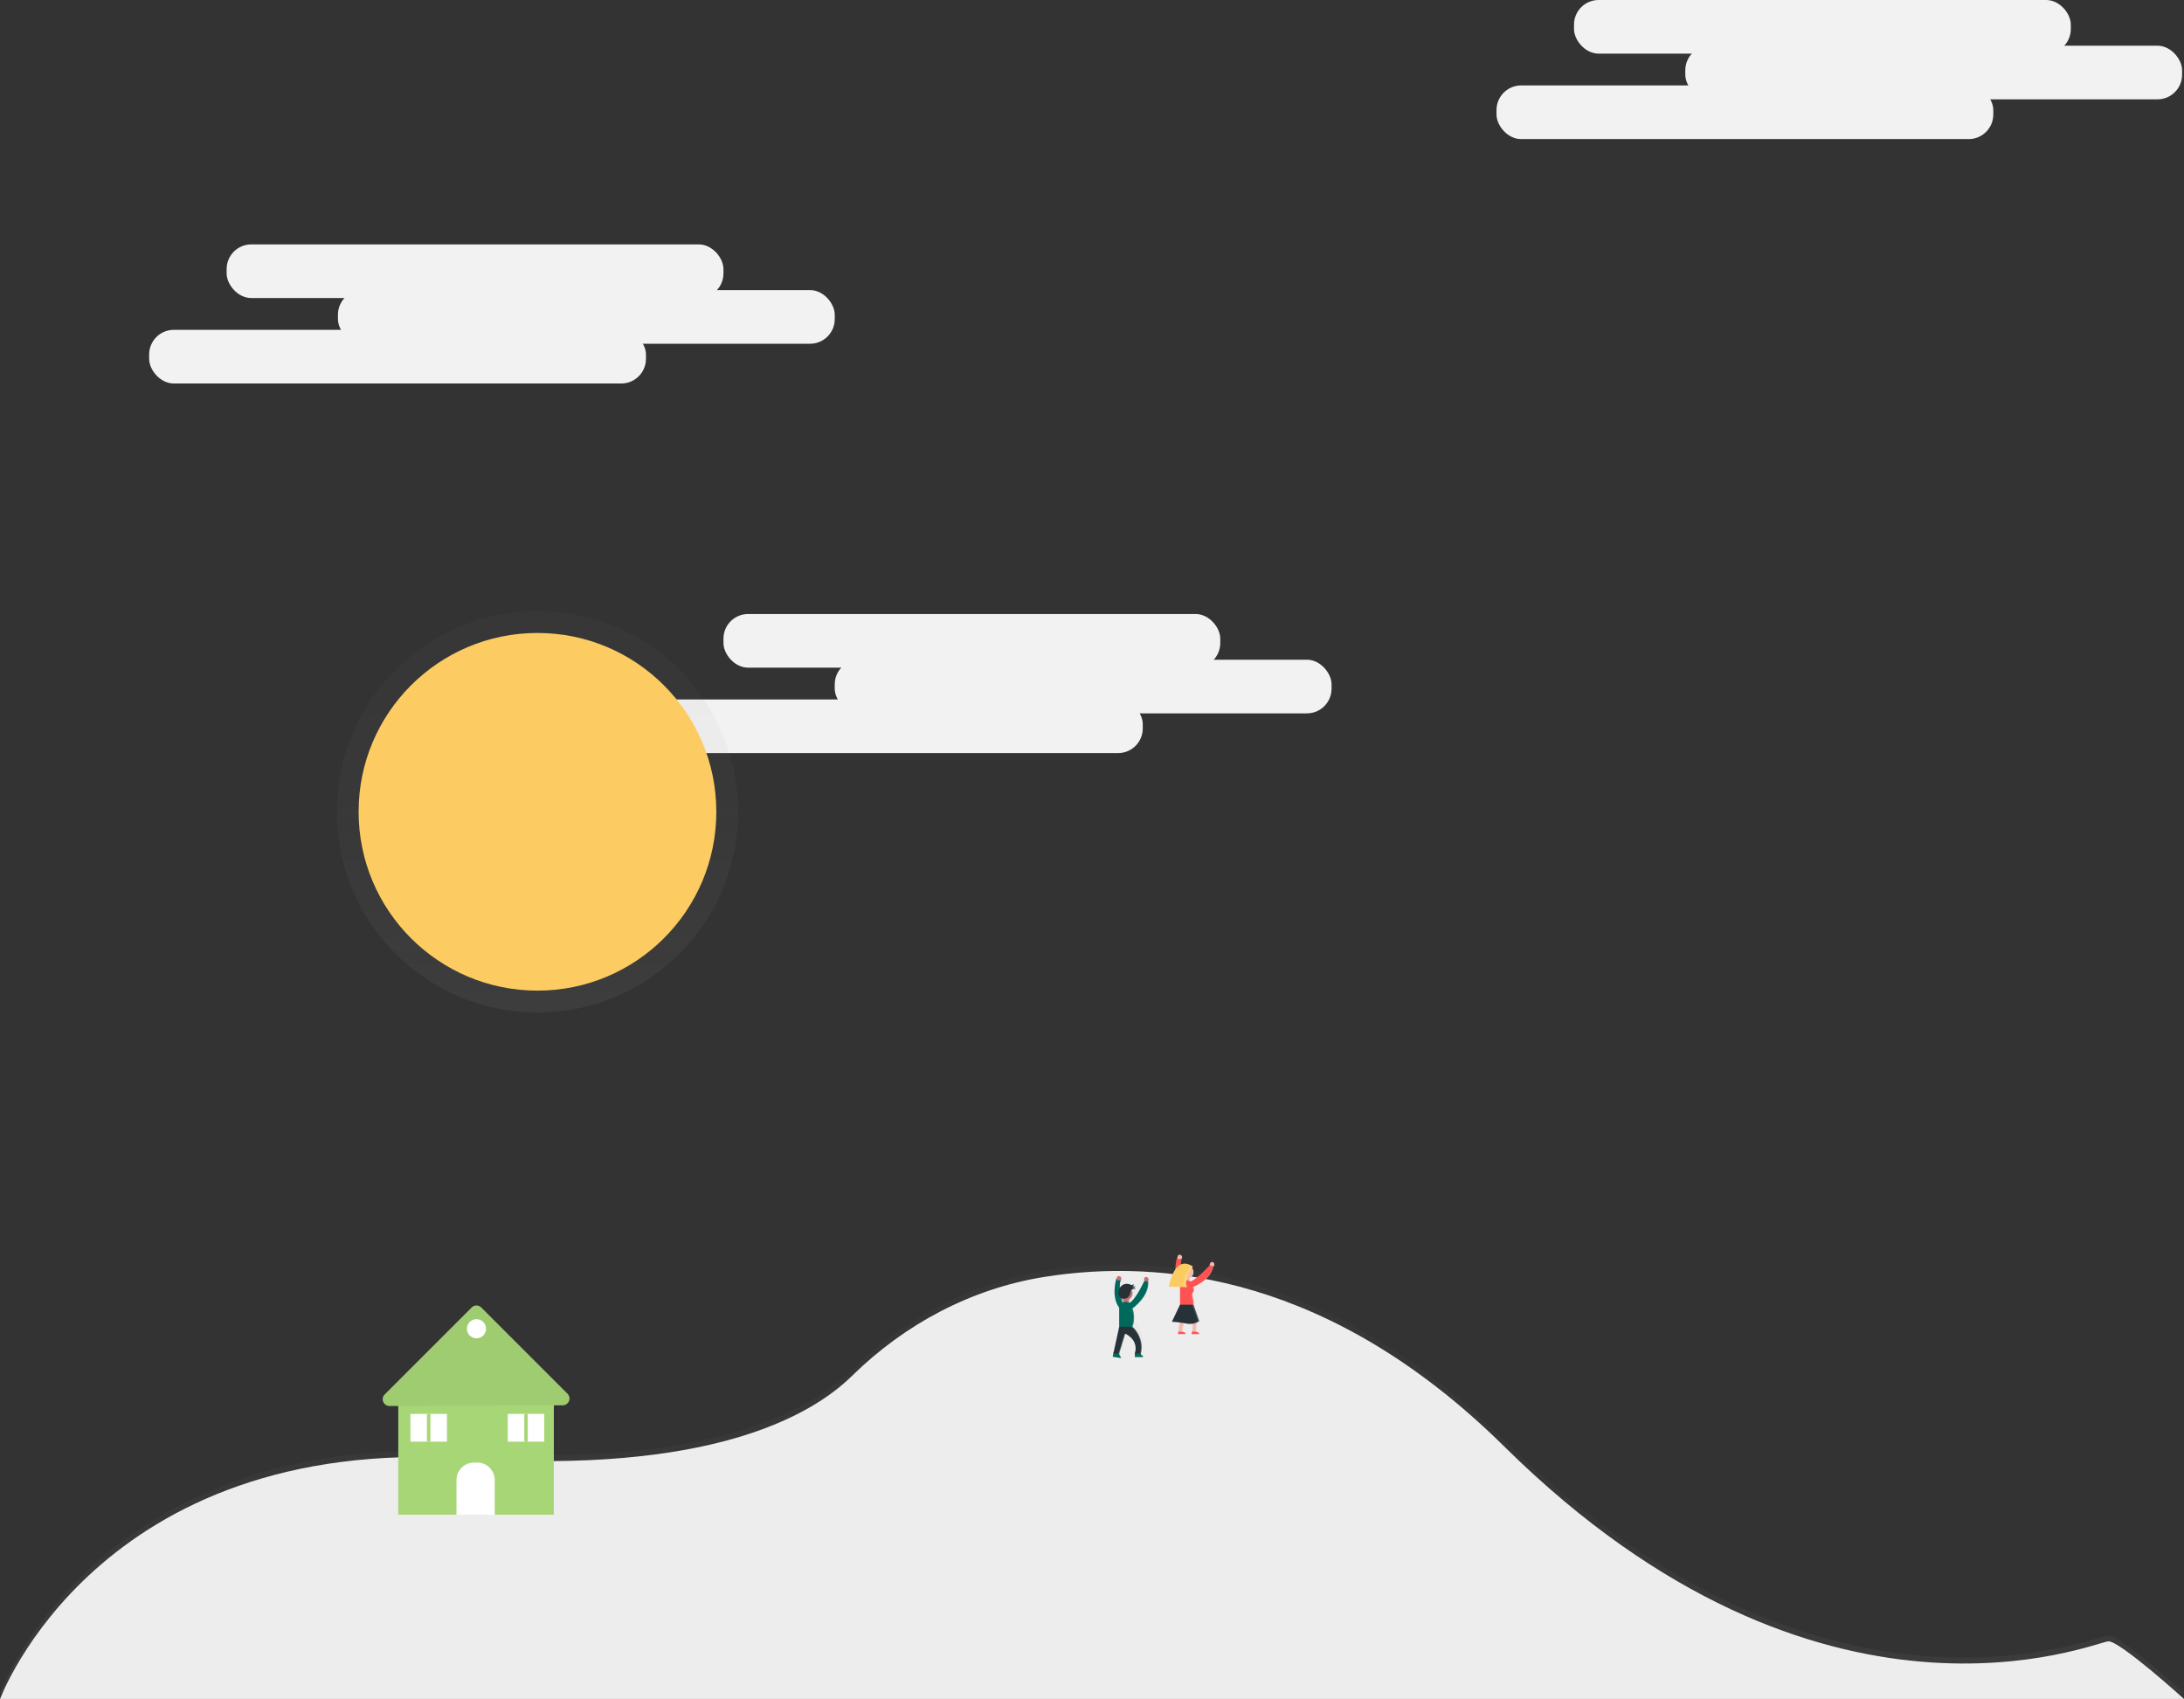 <svg xmlns="http://www.w3.org/2000/svg" xmlns:xlink="http://www.w3.org/1999/xlink" width="883" height="686.95" viewBox="0 0 883 686.95">
    <rect x="0" y="0" width="883" height="686.95" fill="#333333" stroke="none"/>
    <defs>
        <linearGradient id="prefix__linear-gradient" x1=".5" x2=".5" y1="1" gradientUnits="objectBoundingBox">
            <stop offset="0" stop-color="gray" stop-opacity=".251"/>
            <stop offset=".54" stop-color="gray" stop-opacity=".122"/>
            <stop offset="1" stop-color="gray" stop-opacity=".102"/>
        </linearGradient>
        <linearGradient id="prefix__linear-gradient-2" x1=".5" x2=".5" y1="1" y2="0" xlink:href="#prefix__linear-gradient"/>
        <linearGradient id="prefix__linear-gradient-3" x1="38824.68" x2="38824.68" y1="4.008" y2="1.002" xlink:href="#prefix__linear-gradient"/>
        <linearGradient id="prefix__linear-gradient-4" x1="170.49" x2="170.49" y1=".999" y2="-.002" xlink:href="#prefix__linear-gradient"/>
        <style>
            .prefix__cls-1{fill:#f2f2f2}.prefix__cls-2{opacity:.5}.prefix__cls-6{fill:#fccc63}.prefix__cls-7{fill:#a7d676}.prefix__cls-15,.prefix__cls-9{fill:#fff}.prefix__cls-10,.prefix__cls-15{opacity:.2}.prefix__cls-13{fill:#ca7070}.prefix__cls-14{fill:#00695c}.prefix__cls-16{fill:#263238}.prefix__cls-17{fill:#ff5252}.prefix__cls-18{fill:#f6b9ad}
        </style>
    </defs>
    <g id="prefix__undraw_air_support_wy1q" transform="translate(.04 -24.91)">
        <rect id="prefix__Rectangle_619" width="200.86" height="21.69" class="prefix__cls-1" data-name="Rectangle 619" rx="9.96" transform="translate(636.34 24.91)"/>
        <rect id="prefix__Rectangle_620" width="200.86" height="21.69" class="prefix__cls-1" data-name="Rectangle 620" rx="9.96" transform="translate(681.33 43.39)"/>
        <rect id="prefix__Rectangle_621" width="200.86" height="21.69" class="prefix__cls-1" data-name="Rectangle 621" rx="9.96" transform="translate(605 59.46)"/>
        <rect id="prefix__Rectangle_622" width="200.86" height="21.69" class="prefix__cls-1" data-name="Rectangle 622" rx="9.96" transform="translate(292.46 273.18)"/>
        <rect id="prefix__Rectangle_623" width="200.86" height="21.69" class="prefix__cls-1" data-name="Rectangle 623" rx="9.96" transform="translate(337.45 291.66)"/>
        <rect id="prefix__Rectangle_624" width="200.86" height="21.69" class="prefix__cls-1" data-name="Rectangle 624" rx="9.96" transform="translate(261.12 307.72)"/>
        <g id="prefix__Group_460" class="prefix__cls-2" data-name="Group 460">
            <path id="prefix__Path_903" fill="url(#prefix__linear-gradient)" d="M1011 780.22c-4.82 0-115.7 48.21-244.25-78.74-69.81-68.93-138.19-76.27-186.11-68.58-29.45 4.72-56.34 19.1-77.64 39.93-17.13 16.82-58.59 39.74-155.73 33.48-149.44-9.64-188.81 97.22-188.81 97.22h883s-25.67-23.31-30.46-23.31z" data-name="Path 903" transform="translate(-158.5 -94.07)"/>
        </g>
        <path id="prefix__Path_904" d="M158.5 805.93s39.37-106.86 188.81-97.22C444.45 715 485.92 692.05 503 675.24c21.26-20.87 48.14-35.21 77.56-39.93 47.92-7.69 116.31-.35 186.11 68.58 128.55 126.95 239.43 78.74 244.25 78.74s30.53 23.3 30.53 23.3z" class="prefix__cls-1" data-name="Path 904" transform="translate(-158.5 -94.07)"/>
        <path id="prefix__Path_905" d="M158.5 805.93s39.37-106.86 188.81-97.22C444.45 715 485.92 692.05 503 675.24c21.26-20.87 48.14-35.21 77.56-39.93 47.92-7.69 116.31-.35 186.11 68.58 128.55 126.95 239.43 78.74 244.25 78.74s30.53 23.3 30.53 23.3z" data-name="Path 905" opacity="0.02" transform="translate(-158.5 -94.07)"/>
        <rect id="prefix__Rectangle_625" width="200.86" height="21.69" class="prefix__cls-1" data-name="Rectangle 625" rx="9.96" transform="translate(91.59 123.73)"/>
        <rect id="prefix__Rectangle_626" width="200.86" height="21.69" class="prefix__cls-1" data-name="Rectangle 626" rx="9.96" transform="translate(136.59 142.21)"/>
        <rect id="prefix__Rectangle_627" width="200.86" height="21.69" class="prefix__cls-1" data-name="Rectangle 627" rx="9.96" transform="translate(60.26 158.28)"/>
        <g id="prefix__Group_469" data-name="Group 469" transform="translate(18 272)">
            <g id="prefix__Group_461" class="prefix__cls-2" data-name="Group 461">
                <circle id="prefix__Ellipse_452" cx="81.15" cy="81.15" r="81.15" fill="url(#prefix__linear-gradient-2)" data-name="Ellipse 452" transform="translate(118.11)"/>
            </g>
            <circle id="prefix__Ellipse_453" cx="72.31" cy="72.31" r="72.31" class="prefix__cls-6" data-name="Ellipse 453" transform="translate(126.95 8.84)"/>
        </g>
        <path id="prefix__Rectangle_628" d="M0 0H62.9V46.73H0z" class="prefix__cls-7" data-name="Rectangle 628" transform="translate(160.98 590.63)"/>
        <path id="prefix__Path_906" d="M314 682.8l35.15-35.15a2.74 2.74 0 0 1 3.88 0l34.87 34.87a2.74 2.74 0 0 1-1.93 4.68l-70 .28a2.74 2.74 0 0 1-1.97-4.68z" class="prefix__cls-7" data-name="Path 906" transform="translate(-158.5 -94.07)"/>
        <path id="prefix__Path_907" d="M314 682.8l35.15-35.15a2.74 2.74 0 0 1 3.88 0l34.87 34.87a2.74 2.74 0 0 1-1.93 4.68l-70 .28a2.74 2.74 0 0 1-1.97-4.68z" data-name="Path 907" opacity="0.05" transform="translate(-158.5 -94.07)"/>
        <path id="prefix__Path_908" d="M191.62 616.28h1.26a7.1 7.1 0 0 1 7.1 7.1v14h-15.46v-14a7.1 7.1 0 0 1 7.1-7.1z" class="prefix__cls-9" data-name="Path 908"/>
        <circle id="prefix__Ellipse_454" cx="3.87" cy="3.87" r="3.87" class="prefix__cls-9" data-name="Ellipse 454" transform="translate(188.73 558.3)"/>
        <path id="prefix__Rectangle_629" d="M0 0H14.76V11.24H0z" class="prefix__cls-9" data-name="Rectangle 629" transform="translate(165.9 596.6)"/>
        <path id="prefix__Rectangle_630" d="M0 0H1.41V11.24H0z" class="prefix__cls-7" data-name="Rectangle 630" transform="translate(172.57 596.6)"/>
        <path id="prefix__Rectangle_631" d="M0 0H14.76V11.24H0z" class="prefix__cls-9" data-name="Rectangle 631" transform="translate(205.25 596.6)"/>
        <path id="prefix__Rectangle_632" d="M0 0H1.41V11.24H0z" class="prefix__cls-7" data-name="Rectangle 632" transform="translate(211.93 596.6)"/>
        <g id="prefix__Group_462" class="prefix__cls-10" data-name="Group 462"/>
        <g id="prefix__Group_463" class="prefix__cls-10" data-name="Group 463">
            <path id="prefix__Path_910" fill="url(#prefix__linear-gradient-4)" d="M612.45 664.26h.12a.14.14 0 0 0 .09-.12.32.32 0 0 0 0-.12v-.1c-.1-.24-.33-.56-.46-.84l-.06-.15a1.152 1.152 0 0 1 0-.2v-.09l2.16-7.09.05-.17s2.75 1.18 3.46 3.54a5.54 5.54 0 0 1 .06 3.55l-.05.12h.05v1.3h3c.21-.1-.07-.36-.35-.62l-.07-.07-.18-.19a.939.939 0 0 1-.13-.19l-.05-.12v-.07H620v-.11a10.21 10.21 0 0 0-3.06-9.66 10.459 10.459 0 0 0 0-6.65c.28-.2 5.73-4.14 5.69-9.24a6.973 6.973 0 0 0 0-.82s.47-.39 0-1.1v-.06h-.38a1.48 1.48 0 0 0-.61.2s-.31 1 0 1.26h-.08s-3.23 7-5.39 8l-.15-.09v-.91a1.124 1.124 0 0 0 0-.12 1.084 1.084 0 0 0 0-.11 2.45 2.45 0 0 0 .65-.49 2.456 2.456 0 0 0 .2-.24l.08-.12.08-.14.06-.13a2.433 2.433 0 0 0 .11-.29v-.55a2.429 2.429 0 0 0-.15-.84.349.349 0 0 0-.09-.22l-.05-.11-.07-.12a.8.8 0 0 1 .19-.17 1.13 1.13 0 0 1 .45-.14h.47a.7.7 0 0 0 .16-.09.73.73 0 0 1 .26-.14h-1.25l-.16-.07a.861.861 0 0 0 .26.06h.4l.06-.05v-.08h-.18a1.519 1.519 0 0 1-.41 0h-.42l-.12-.05A.66.66 0 0 0 617 638l.11-.07a.58.58 0 0 0 .2-.39.439.439 0 0 0 0-.19l-.07.06h-.06a1 1 0 0 1-.65.18h-.08a3 3 0 0 1-.59-.22l-.17-.06h-.91a3.05 3.05 0 0 0-2 .84 3 3 0 0 0-.34.4 3.921 3.921 0 0 1 .39-2.13h-.24l-.09.17a2 2 0 0 1 .27-.68h-.06a.81.81 0 0 0 0-1.08c-.47-.71-1.34-.16-1.34-.16a3.638 3.638 0 0 0-.14.71l-.14-.06c-.16.54-1.94 6.74 1 10.7a2.457 2.457 0 0 0 0 .25v6.68l-2 9.16-.39 1.73 2.81.46zm.5-21.65a2.439 2.439 0 0 0 .52.33 1.1 1.1 0 0 0 0 .19v.87l-.17.08c-.13-.43-.24-.93-.36-1.47z" data-name="Path 910" transform="translate(-158.5 -94.07)"/>
        </g>
        <path id="prefix__Path_911" d="M622.66 636.93s.52-.44 0-1.22-1.48-.17-1.48-.17-.35 1.13 0 1.39 1.48 0 1.48 0z" class="prefix__cls-13" data-name="Path 911" transform="translate(-158.5 -94.07)"/>
        <path id="prefix___Path_" d="M617.28 666.09h2.4a.79.79 0 0 0 .23.62c.32.37 1 .82.67 1h-3.3z" class="prefix__cls-14" data-name="&lt;Path&gt;" transform="translate(-158.5 -94.07)"/>
        <path id="prefix__Path_912" d="M619.73 666.71a.79.79 0 0 1-.23-.62h.17a.79.79 0 0 0 .23.62c.32.37 1 .82.67 1h-.17c.3-.18-.35-.63-.67-1z" class="prefix__cls-15" data-name="Path 912" transform="translate(-158.5 -94.07)"/>
        <path id="prefix___Path_2" d="M608.72 665.6l2.28.4a1.15 1.15 0 0 0 .1.79c.25.51.8 1.17.47 1.31l-3.25-.53z" class="prefix__cls-14" data-name="&lt;Path&gt;" transform="translate(-158.5 -94.07)"/>
        <path id="prefix__Path_913" d="M609.82 635.87s-2.57 8.11 1.74 12.6l1.25-1s-2.55-8.85-1.12-10.93c-2.52-.79-1.87-.67-1.87-.67z" class="prefix__cls-14" data-name="Path 913" transform="translate(-158.5 -94.07)"/>
        <path id="prefix__Path_914" d="M611.6 636.58s.52-.44 0-1.22-1.48-.17-1.48-.17-.35 1.13 0 1.39 1.48 0 1.48 0z" class="prefix__cls-13" data-name="Path 914" transform="translate(-158.5 -94.07)"/>
        <path id="prefix__Path_915" d="M610.9 666.75a1.149 1.149 0 0 1-.1-.79l-2.08-.34 2.28.38a1.15 1.15 0 0 0 .1.79c.25.51.8 1.17.47 1.31h-.14c.22-.24-.29-.86-.53-1.35z" class="prefix__cls-15" data-name="Path 915" transform="translate(-158.5 -94.07)"/>
        <rect id="prefix__Rectangle_633" width="2.44" height="3.62" class="prefix__cls-13" data-name="Rectangle 633" rx="1.12" transform="rotate(180 228.23 276.485)"/>
        <path id="prefix__Path_916" d="M612.63 648s-2.52-8.74-1.15-10.89h.26c-1.43 2.08 1.12 10.93 1.12 10.93l-1.25 1-.11-.12z" class="prefix__cls-15" data-name="Path 916" transform="translate(-158.5 -94.07)"/>
        <circle id="prefix__Ellipse_455" cx="2.7" cy="2.7" r="2.7" class="prefix__cls-13" data-name="Ellipse 455" transform="translate(452.49 545.22)"/>
        <path id="prefix__Path_917" d="M614.65 645.82v-1.18a1.211 1.211 0 0 0 0-.26 2.7 2.7 0 0 0-1.08-5.1h.15a2.7 2.7 0 0 1 1.24 5.1 1.21 1.21 0 0 1 0 .26v1.18a1.22 1.22 0 0 1-1.22 1.22h-.15a1.22 1.22 0 0 0 1.06-1.22z" class="prefix__cls-15" data-name="Path 917" transform="translate(-158.5 -94.07)"/>
        <path id="prefix__Path_918" d="M610.95 655.45s5.21.59 5.4 0a11.52 11.52 0 0 0 0-7.41 2.7 2.7 0 0 0-2.7-2.7 2.7 2.7 0 0 0-2.7 2.7z" class="prefix__cls-14" data-name="Path 918" transform="translate(-158.5 -94.07)"/>
        <path id="prefix__Path_919" d="M610.95 655.45l-2.35 10.8h2.35l2.44-8s3 1.31 3.83 3.92a5.73 5.73 0 0 1 0 4.09h2.53v-.12a11.23 11.23 0 0 0-3.42-10.69" class="prefix__cls-16" data-name="Path 919" transform="translate(-158.5 -94.07)"/>
        <path id="prefix__Path_920" d="M616 655.45a11.52 11.52 0 0 0 0-7.41 2.7 2.7 0 0 0-2.53-2.69h.17a2.7 2.7 0 0 1 2.7 2.7 11.52 11.52 0 0 1 0 7.41c-.07.21-.78.27-1.67.26.77-.02 1.33-.09 1.33-.27z" class="prefix__cls-15" data-name="Path 920" transform="translate(-158.5 -94.07)"/>
        <path id="prefix__Path_921" d="M616.39 648s7-4.88 6.27-11.06h-1.56s-3.75 8.1-6.14 8.89 1.43 2.17 1.43 2.17z" class="prefix__cls-14" data-name="Path 921" transform="translate(-158.5 -94.07)"/>
        <g id="prefix__Group_464" class="prefix__cls-10" data-name="Group 464">
            <path id="prefix__Path_922" d="M613.34 658.42l-2.39 7.87h-.35l2.44-8z" class="prefix__cls-9" data-name="Path 922" transform="translate(-158.5 -94.07)"/>
            <path id="prefix__Path_923" d="M616 655.49h.35a11.23 11.23 0 0 1 3.42 10.69v.12h-.35v-.12a11.23 11.23 0 0 0-3.42-10.69z" class="prefix__cls-9" data-name="Path 923" transform="translate(-158.5 -94.07)"/>
        </g>
        <path id="prefix__Path_924" d="M622.4 637h.26c.7 6.19-6.27 11.06-6.27 11.06l-.17-.07c.78-.57 6.83-5.2 6.18-10.99z" class="prefix__cls-15" data-name="Path 924" transform="translate(-158.5 -94.07)"/>
        <path id="prefix__Path_925" d="M615.84 640.78a4.47 4.47 0 0 0-.31 1.09 2.92 2.92 0 0 1-1.24 1.9 2.74 2.74 0 0 1-1.21.33 2.31 2.31 0 0 1-1.79-.54 2.22 2.22 0 0 1-.55-1.1 3.74 3.74 0 0 1 1-3.44 3.32 3.32 0 0 1 3.45-.73 3.3 3.3 0 0 0 .66.24 1.09 1.09 0 0 0 1-.32.6.6 0 0 1-.58.78 1.68 1.68 0 0 0 1.29.07 1.09 1.09 0 0 1-1.38.55 3.69 3.69 0 0 0 1.56.32c-.11 0-.33.21-.47.25a2.989 2.989 0 0 1-.52 0 1 1 0 0 0-.91.6z" class="prefix__cls-16" data-name="Path 925" transform="translate(-158.5 -94.07)"/>
        <g id="prefix__Group_465" class="prefix__cls-10" data-name="Group 465">
            <path id="prefix__Path_926" d="M616.2 639a1.669 1.669 0 0 0 .64.16 1.68 1.68 0 0 1-.84-.16.61.61 0 0 0 .61-.66l.14-.12a.6.6 0 0 1-.55.78z" class="prefix__cls-9" data-name="Path 926" transform="translate(-158.5 -94.07)"/>
            <path id="prefix__Path_927" d="M615.66 638.53a3.3 3.3 0 0 1-.66-.24 3 3 0 0 0-1-.21 3 3 0 0 1 1.21.21 3.3 3.3 0 0 0 .66.24h.09a1 1 0 0 1-.3 0z" class="prefix__cls-9" data-name="Path 927" transform="translate(-158.5 -94.07)"/>
            <path id="prefix__Path_928" d="M617 640.18c.14 0 .36-.25.47-.25a3.691 3.691 0 0 1-1.56-.32 1 1 0 0 0 .35.07 3.69 3.69 0 0 0 1.39.24c-.11 0-.33.21-.47.25a1.16 1.16 0 0 1-.36 0z" class="prefix__cls-9" data-name="Path 928" transform="translate(-158.5 -94.07)"/>
            <path id="prefix__Path_929" d="M612.9 644.1a2.741 2.741 0 0 0 1.21-.33 2.92 2.92 0 0 0 1.24-1.9 4.467 4.467 0 0 1 .31-1.09 1 1 0 0 1 .85-.56h.17a1 1 0 0 0-.85.56 4.465 4.465 0 0 0-.31 1.09 2.92 2.92 0 0 1-1.24 1.9 2.74 2.74 0 0 1-1.21.33z" class="prefix__cls-9" data-name="Path 929" transform="translate(-158.5 -94.07)"/>
            <path id="prefix__Path_930" d="M616.41 639.69a1.1 1.1 0 0 0 .89-.57l.2-.06a1.1 1.1 0 0 1-1.09.63z" class="prefix__cls-9" data-name="Path 930" transform="translate(-158.5 -94.07)"/>
        </g>
        <path id="prefix__Path_931" d="M622.49 636.93s.52-.44 0-1.22a.83.83 0 0 0-.65-.4.85.85 0 0 1 .82.4c.52.78 0 1.22 0 1.22a4.721 4.721 0 0 1-1 .11 5.157 5.157 0 0 0 .83-.11z" class="prefix__cls-15" data-name="Path 931" transform="translate(-158.5 -94.07)"/>
        <path id="prefix__Path_932" d="M634.41 627.22s-2.57 8.11 1.74 12.6l1.25-1s-2.55-8.85-1.12-10.93c-2.52-.79-1.87-.67-1.87-.67z" class="prefix__cls-17" data-name="Path 932" transform="translate(-158.5 -94.07)"/>
        <path id="prefix__Path_933" d="M636.19 627.94s.52-.44 0-1.22-1.48-.17-1.48-.17-.35 1.13 0 1.39 1.48 0 1.48 0z" class="prefix__cls-18" data-name="Path 933" transform="translate(-158.5 -94.07)"/>
        <rect id="prefix__Rectangle_634" width="2.44" height="3.62" class="prefix__cls-18" data-name="Rectangle 634" rx="1.12" transform="rotate(180 240.525 272.165)"/>
        <path id="prefix__Path_934" d="M637.22 639.39s-2.52-8.74-1.15-10.89h.26c-1.43 2.08 1.12 10.93 1.12 10.93l-1.25 1-.11-.12z" class="prefix__cls-15" data-name="Path 934" transform="translate(-158.5 -94.07)"/>
        <circle id="prefix__Ellipse_456" cx="2.7" cy="2.7" r="2.7" class="prefix__cls-18" data-name="Ellipse 456" transform="translate(477.08 536.57)"/>
        <path id="prefix__Path_935" d="M639.24 637.17V636a1.211 1.211 0 0 0 0-.26 2.7 2.7 0 0 0-1.08-5.1h.15a2.7 2.7 0 0 1 1.24 5.1 1.211 1.211 0 0 1 0 .26v1.18a1.22 1.22 0 0 1-1.22 1.22h-.15a1.22 1.22 0 0 0 1.06-1.23z" class="prefix__cls-15" data-name="Path 935" transform="translate(-158.5 -94.07)"/>
        <path id="prefix__Path_936" d="M635.54 646.8s5.21.59 5.4 0c.62-1.9-1-4-.21-5a2.47 2.47 0 0 0 .21-2.44 2.7 2.7 0 0 0-2.7-2.7 2.7 2.7 0 0 0-2.7 2.7z" class="prefix__cls-17" data-name="Path 936" transform="translate(-158.5 -94.07)"/>
        <path id="prefix__Path_937" d="M640.74 641.84a2.47 2.47 0 0 0 .21-2.44 2.7 2.7 0 0 0-2.7-2.7h-.17a2.7 2.7 0 0 1 2.53 2.69 2.47 2.47 0 0 1-.21 2.44c-.84 1 .83 3.06.21 5-.06.18-.6.25-1.31.26.88 0 1.59-.05 1.66-.26.61-1.93-1.06-3.99-.22-4.99z" class="prefix__cls-15" data-name="Path 937" transform="translate(-158.5 -94.07)"/>
        <path id="prefix__Path_938" d="M639.83 646.63a15.46 15.46 0 0 1 2.2 10.69v.12h-1.62a8.7 8.7 0 0 0 0-4.09 6.46 6.46 0 0 0-2.46-3.92l-1.57 8h-1.51l1.51-10.8z" class="prefix__cls-18" data-name="Path 938" transform="translate(-158.5 -94.07)"/>
        <path id="prefix__Path_939" d="M649 631.09s.63-.26.36-1.17-1.36-.6-1.36-.6-.67 1-.41 1.33 1.41.44 1.41.44z" class="prefix__cls-18" data-name="Path 939" transform="translate(-158.5 -94.07)"/>
        <path id="prefix__Path_940" d="M639.75 639.83s8.09-2.62 9.24-8.74l-1.5-.46s-6 6.65-8.48 6.7.74 2.5.74 2.5z" class="prefix__cls-17" data-name="Path 940" transform="translate(-158.5 -94.07)"/>
        <path id="prefix__Path_941" d="M648.71 631.1l.25.08c-1.15 6.12-9.24 8.74-9.24 8.74l-.14-.11c.95-.34 8.06-3 9.13-8.71z" class="prefix__cls-15" data-name="Path 941" transform="translate(-158.5 -94.07)"/>
        <g id="prefix__Group_466" class="prefix__cls-10" data-name="Group 466">
            <path id="prefix__Path_942" d="M637.58 649.42l-1.57 8h.35l1.52-7.78q-.144-.117-.3-.22z" class="prefix__cls-9" data-name="Path 942" transform="translate(-158.5 -94.07)"/>
            <path id="prefix__Path_943" d="M639.83 646.63h-.35a15.46 15.46 0 0 1 2.2 10.69v.12h.32v-.12a15.46 15.46 0 0 0-2.17-10.69z" class="prefix__cls-9" data-name="Path 943" transform="translate(-158.5 -94.07)"/>
        </g>
        <path id="prefix__Path_944" d="M648.82 631s.63-.26.36-1.17a.83.83 0 0 0-.5-.57.85.85 0 0 1 .67.62c.27.9-.36 1.17-.36 1.17a4.722 4.722 0 0 1-1-.19 5.167 5.167 0 0 0 .83.14z" class="prefix__cls-15" data-name="Path 944" transform="translate(-158.5 -94.07)"/>
        <path id="prefix__Path_945" d="M635.54 646.51l-3.28 6.92a40.612 40.612 0 0 1 5.71.69c3.63.69 5.36-1 5.36-1l-2.33-6.61z" class="prefix__cls-16" data-name="Path 945" transform="translate(-158.5 -94.07)"/>
        <path id="prefix__Path_946" d="M636.41 657.4s1.73.35 1.38 1h-3.11l.17-1z" class="prefix__cls-17" data-name="Path 946" transform="translate(-158.5 -94.07)"/>
        <path id="prefix__Path_947" d="M641.94 657.4s1.73.35 1.38 1h-3.11l.17-1z" class="prefix__cls-17" data-name="Path 947" transform="translate(-158.5 -94.07)"/>
        <path id="prefix__Path_948" d="M640.73 631.12s-4.15 5.88-2.25 8.3l-7.43-.17s2.07-13.32 9.68-8.13z" class="prefix__cls-6" data-name="Path 948" transform="translate(-158.5 -94.07)"/>
        <path id="prefix__Path_949" d="M640.73 631.12a6.309 6.309 0 0 0-2.9-1.18 7.32 7.32 0 0 1 2 1s-4.15 5.88-2.25 8.3l-6.54-.15v.15l7.43.17c-1.89-2.41 2.26-8.29 2.26-8.29z" class="prefix__cls-15" data-name="Path 949" transform="translate(-158.5 -94.07)"/>
        <path id="prefix__Path_950" d="M641 646.51h-.52l2.34 6.57a5.279 5.279 0 0 1-3.44 1.2 5.5 5.5 0 0 0 4-1.2z" class="prefix__cls-15" data-name="Path 950" transform="translate(-158.5 -94.07)"/>
        <path id="prefix__Path_951" d="M636.41 657.4h-.35s1.73.35 1.38 1h.35c.35-.66-1.38-1-1.38-1z" class="prefix__cls-15" data-name="Path 951" transform="translate(-158.5 -94.07)"/>
        <path id="prefix__Path_952" d="M641.94 657.4h-.35s1.73.35 1.38 1h.35c.35-.66-1.38-1-1.38-1z" class="prefix__cls-15" data-name="Path 952" transform="translate(-158.5 -94.07)"/>
    </g>
</svg>
